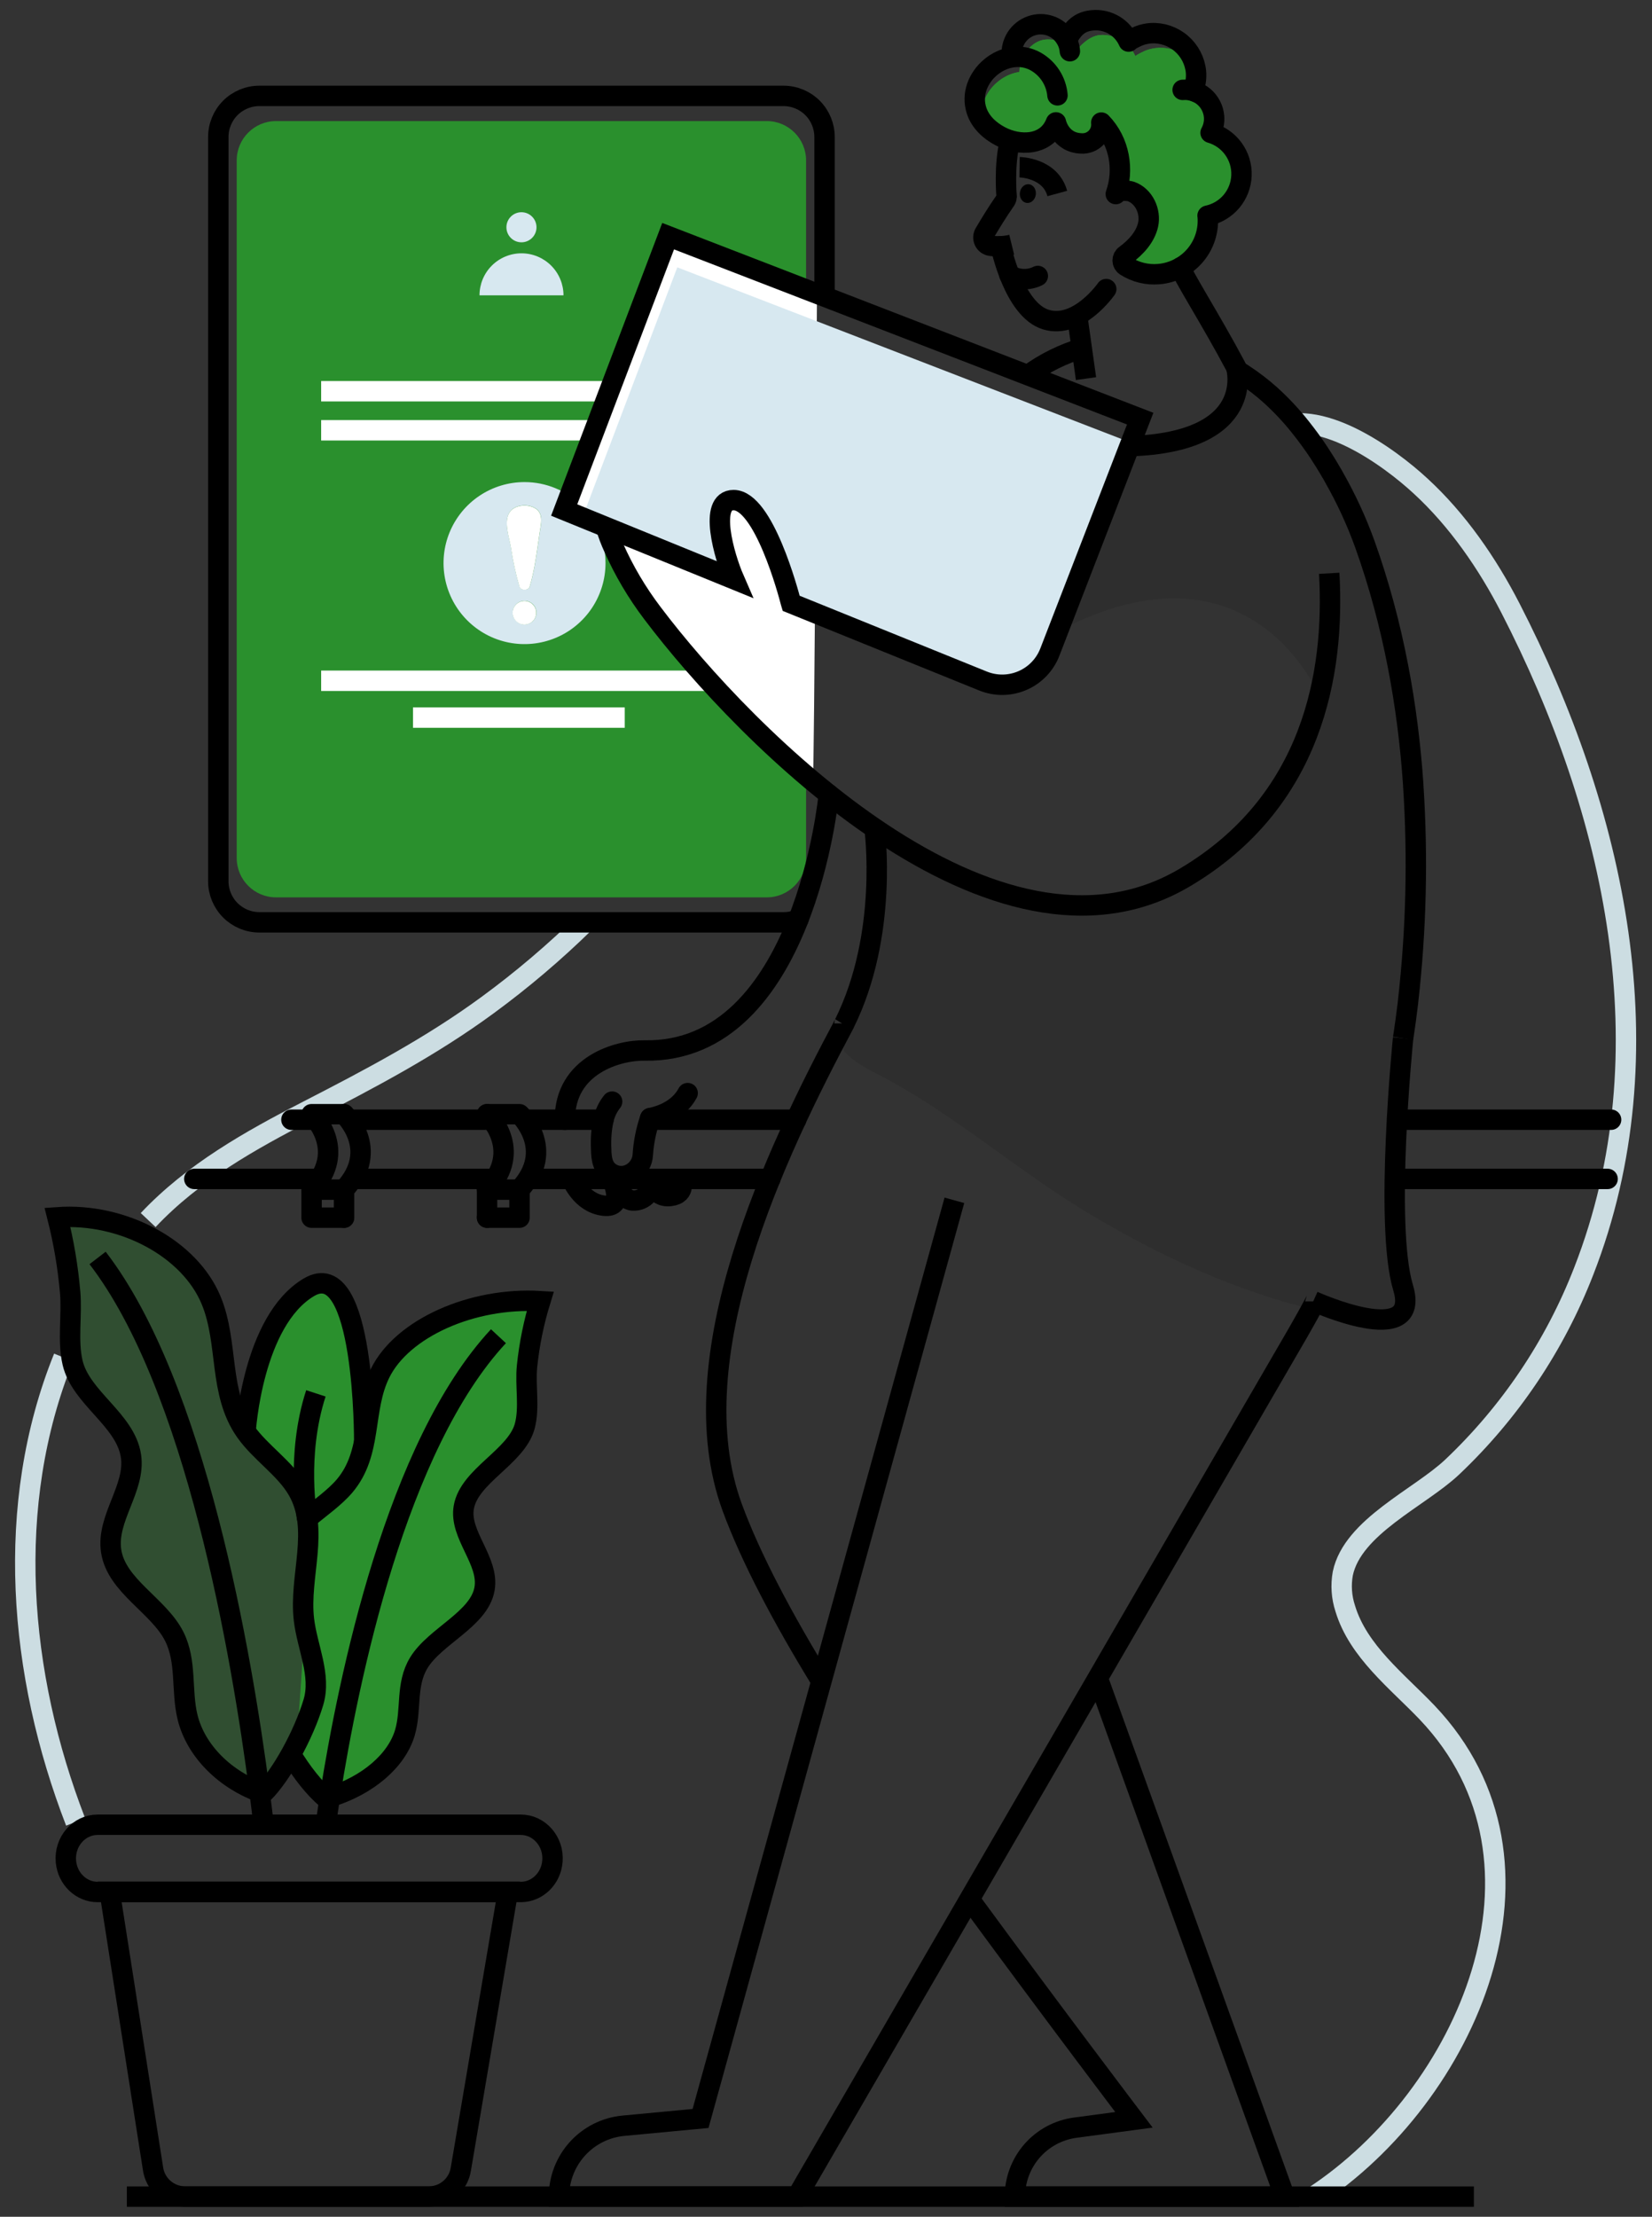 <svg width="82" height="110" viewBox="0 0 82 110" fill="none" xmlns="http://www.w3.org/2000/svg">
<rect x="0" y="0" width="82" height="110" fill="#333333" stroke="none"/>
<path d="M63.113 21.347C65.393 20.079 68.947 22.667 70.517 24.121C72.353 25.81 73.834 27.961 74.973 30.175C80.144 40.226 82.862 52.184 78.612 63.075C77.181 66.762 74.949 70.085 72.076 72.803C70.461 74.324 67.137 75.758 66.652 78.083C66.548 78.661 66.589 79.255 66.772 79.813C67.414 81.944 69.352 83.421 70.833 84.973C77.943 92.438 72.802 104.011 65.2 108.998" stroke="#CCDDE2" stroke-width="1.013" stroke-miterlimit="10"/>
<path d="M7.355 60.541C9.575 58.183 12.412 56.59 15.265 55.123C18.354 53.536 21.393 51.937 24.201 49.876C25.911 48.623 27.528 47.25 29.041 45.766" stroke="#CCDDE2" stroke-width="1.013" stroke-miterlimit="10"/>
<path d="M3.754 90.408C0.917 83.079 0.197 74.679 3.156 67.359" stroke="#CCDDE2" stroke-width="1.013" stroke-miterlimit="10"/>
<path d="M40.928 14.653V6.798C40.928 6.257 40.713 5.738 40.331 5.355C39.948 4.973 39.429 4.758 38.888 4.758H12.876C12.335 4.758 11.816 4.973 11.433 5.355C11.051 5.738 10.836 6.257 10.836 6.798V43.736C10.838 44.276 11.054 44.792 11.436 45.173C11.819 45.554 12.336 45.768 12.876 45.768H38.892C39.145 45.77 39.395 45.722 39.629 45.626" stroke="black" stroke-width="1.013" stroke-linecap="round" stroke-linejoin="round"/>
<path d="M38.059 6.008H13.702C12.624 6.008 11.75 6.882 11.75 7.96V42.577C11.75 43.655 12.624 44.529 13.702 44.529H38.059C39.137 44.529 40.011 43.655 40.011 42.577V7.96C40.011 6.882 39.137 6.008 38.059 6.008Z" fill="#2A902D"/>
<path d="M37.681 8.984H14.391C13.851 8.984 13.414 9.422 13.414 9.961V15.22C13.414 15.759 13.851 16.196 14.391 16.196H37.681C38.22 16.196 38.657 15.759 38.657 15.22V9.961C38.657 9.422 38.22 8.984 37.681 8.984Z" fill="#2A902D"/>
<path d="M25.883 12.024C26.295 12.024 26.63 11.69 26.63 11.278C26.63 10.866 26.295 10.531 25.883 10.531C25.471 10.531 25.137 10.866 25.137 11.278C25.137 11.69 25.471 12.024 25.883 12.024Z" fill="#D7E8F0"/>
<path d="M23.801 14.655C23.801 14.102 24.02 13.572 24.411 13.181C24.802 12.79 25.332 12.57 25.885 12.57C26.438 12.57 26.968 12.79 27.359 13.181C27.75 13.572 27.97 14.102 27.97 14.655H23.801Z" fill="#D7E8F0"/>
<path d="M26.038 23.922C25.243 23.921 24.465 24.157 23.804 24.598C23.142 25.04 22.627 25.668 22.322 26.402C22.017 27.137 21.938 27.945 22.093 28.726C22.248 29.506 22.631 30.222 23.193 30.784C23.755 31.347 24.472 31.73 25.252 31.885C26.032 32.04 26.84 31.96 27.575 31.655C28.31 31.351 28.938 30.835 29.379 30.174C29.821 29.512 30.056 28.735 30.056 27.939C30.055 26.874 29.632 25.852 28.878 25.099C28.125 24.346 27.104 23.922 26.038 23.922ZM26.038 30.988C25.882 30.988 25.733 30.926 25.623 30.816C25.513 30.706 25.451 30.556 25.451 30.401C25.451 30.245 25.513 30.096 25.623 29.986C25.733 29.876 25.882 29.814 26.038 29.814C26.194 29.814 26.343 29.876 26.453 29.986C26.563 30.096 26.625 30.245 26.625 30.401C26.625 30.556 26.563 30.706 26.453 30.816C26.343 30.926 26.194 30.988 26.038 30.988ZM26.782 26.47C26.656 27.341 26.549 28.259 26.294 29.11C26.231 29.311 25.848 29.311 25.786 29.11C25.602 28.472 25.461 27.824 25.364 27.168C25.286 26.688 25.004 25.92 25.274 25.454C25.506 25.041 26.168 24.99 26.549 25.206C27.022 25.476 26.841 26.036 26.782 26.47Z" fill="#D7E8F0"/>
<path d="M26.032 30.994C26.356 30.994 26.619 30.731 26.619 30.407C26.619 30.083 26.356 29.82 26.032 29.82C25.708 29.82 25.445 30.083 25.445 30.407C25.445 30.731 25.708 30.994 26.032 30.994Z" fill="white"/>
<path d="M26.779 26.475C26.653 27.346 26.546 28.264 26.291 29.115C26.228 29.316 25.846 29.316 25.783 29.115C25.599 28.478 25.458 27.829 25.361 27.173C25.283 26.693 25.001 25.925 25.271 25.459C25.503 25.047 26.165 24.995 26.546 25.211C27.019 25.481 26.838 26.041 26.779 26.475Z" fill="white"/>
<path d="M15.941 19.414H35.569" stroke="white" stroke-width="1.013" stroke-miterlimit="10"/>
<path d="M15.941 21.352H35.569" stroke="white" stroke-width="1.013" stroke-miterlimit="10"/>
<path d="M15.941 33.781H35.569" stroke="white" stroke-width="1.013" stroke-miterlimit="10"/>
<path d="M40.347 38.776C40.421 38.834 40.551 14.572 40.551 14.572L33.167 11.719C33.167 11.719 27.678 25.172 28.011 25.308L29.493 25.908C29.493 25.908 29.859 25.618 30.707 27.708C31.555 29.797 37.671 36.718 40.347 38.776Z" fill="white"/>
<path d="M20.5 35.609H31.01" stroke="white" stroke-width="1.013" stroke-miterlimit="10"/>
<path d="M69.894 49.68C69.798 50.727 68.506 62.729 69.758 65.073C70.212 65.921 65.709 65.109 65.438 65.046C61.358 64.086 57.537 62.316 53.961 60.163C50.385 58.011 47.226 55.177 43.497 53.268C42.808 52.915 41.283 52.143 41.734 51.131C42.502 49.408 43.446 47.029 43.52 44.926L43.497 42.166C43.497 42.166 42.952 40.433 44.73 41.951C46.507 43.469 54.639 47.471 59.904 42.834C65.168 38.197 65.48 34.53 65.48 34.53C65.48 34.53 62.109 26.281 52.513 31.327L55.903 22.567C55.903 22.567 55.438 21.978 56.907 22.087C58.376 22.197 61.1 21.471 61.437 18.779C61.437 18.779 61.464 17.901 63.018 19.561C64.572 21.222 71.916 27.708 69.894 49.68Z" fill="#2E2E2E"/>
<path d="M51.027 18.613C51.851 18.009 52.773 17.553 53.752 17.266" stroke="black" stroke-width="1.013" stroke-miterlimit="10"/>
<path d="M47.373 59.562L40.773 83.423L34.773 105.122L30.953 105.482C30.076 105.562 29.262 105.967 28.669 106.617C28.076 107.267 27.747 108.114 27.746 108.994H39.562L48.121 94.244L54.487 83.27L64.44 66.11C64.728 65.609 65.007 65.109 65.28 64.598C65.284 64.592 65.287 64.585 65.287 64.577" stroke="black" stroke-width="1.013" stroke-miterlimit="10"/>
<path d="M69.646 51.524C69.736 50.941 69.815 50.357 69.886 49.771C69.886 49.743 69.886 49.719 69.893 49.691C70.297 46.138 70.383 42.555 70.15 38.986C70.151 38.976 70.151 38.965 70.15 38.955C69.886 35.071 69.173 30.991 67.75 27.013C67.337 25.865 66.825 24.756 66.222 23.696C66.178 23.608 66.127 23.522 66.072 23.435C65.883 23.104 65.679 22.781 65.472 22.462C65.193 22.041 64.896 21.632 64.585 21.242C64.122 20.65 63.608 20.099 63.049 19.595C63.046 19.594 63.042 19.592 63.04 19.589C63.037 19.587 63.035 19.583 63.034 19.58C62.619 19.212 62.178 18.875 61.714 18.572C61.627 18.513 61.541 18.458 61.453 18.403C61.44 18.392 61.425 18.383 61.41 18.375" stroke="black" stroke-width="1.013" stroke-miterlimit="10"/>
<path d="M54.489 83.273L63.769 108.998H50.377C50.377 108.162 50.681 107.355 51.231 106.726C51.782 106.097 52.542 105.69 53.37 105.579L56.285 105.189C56.285 105.189 52.366 100.029 48.125 94.246" stroke="black" stroke-width="1.013" stroke-miterlimit="10"/>
<path d="M56.139 21.966L52.116 32.353C51.995 32.666 51.812 32.953 51.579 33.195C51.346 33.437 51.066 33.631 50.758 33.764C50.449 33.898 50.117 33.968 49.781 33.972C49.445 33.976 49.111 33.913 48.799 33.787L39.271 29.93C39.267 29.917 39.263 29.904 39.259 29.89C39.139 29.41 37.908 24.81 36.415 24.81C35.269 24.81 35.815 27.079 36.295 28.363C36.35 28.501 36.402 28.63 36.449 28.741L36.374 28.71L28.914 25.669L33.619 13.266L42.805 16.814L56.139 21.966Z" fill="#D7E8F0"/>
<path d="M36.442 28.747C35.942 27.601 35.145 24.816 36.412 24.816C37.905 24.816 39.135 29.42 39.256 29.896L39.268 29.936L48.795 33.794C49.107 33.92 49.441 33.983 49.778 33.979C50.115 33.974 50.447 33.903 50.756 33.769C51.065 33.635 51.344 33.441 51.577 33.198C51.81 32.955 51.992 32.668 52.113 32.354L56.595 20.774L42.349 15.267L33.164 11.719L28.004 25.308L36.442 28.747Z" stroke="black" stroke-width="1.013" stroke-miterlimit="10"/>
<path d="M65.978 28.448C66.264 33.428 65.151 39.799 58.802 43.549C49.41 49.103 36.979 36.521 32.377 30.415C31.617 29.412 30.974 28.325 30.463 27.175C30.308 26.84 30.178 26.495 30.074 26.141" stroke="black" stroke-width="1.013" stroke-miterlimit="10"/>
<path d="M43.408 41.094C43.408 41.094 44.128 46.339 41.908 50.798L41.917 50.786C41.917 50.786 41.917 50.794 41.91 50.798C38.502 57.191 33.623 67.388 36.344 74.798C37.27 77.318 38.864 80.318 40.771 83.428" stroke="black" stroke-width="1.013" stroke-miterlimit="10"/>
<path d="M59.938 10.707L59.946 10.741C60.003 11.444 59.779 12.14 59.324 12.678C58.868 13.216 58.217 13.55 57.514 13.608C57.065 13.647 56.612 13.568 56.203 13.379C56.085 13.329 55.972 13.269 55.865 13.2C55.822 13.169 55.786 13.129 55.761 13.082C55.736 13.034 55.724 12.982 55.724 12.928C55.724 12.875 55.736 12.822 55.761 12.775C55.786 12.727 55.822 12.687 55.865 12.656C56.382 12.284 56.853 11.766 56.987 11.159C57.028 10.972 57.031 10.779 56.997 10.591C56.96 10.351 56.861 10.126 56.71 9.936C56.559 9.747 56.361 9.6 56.136 9.511C56.065 9.49 55.992 9.479 55.918 9.476C55.711 9.46 55.438 9.486 55.384 9.64C55.649 8.895 55.66 8.084 55.416 7.332C55.263 6.867 55.007 6.443 54.666 6.092C54.681 6.228 54.666 6.366 54.623 6.495C54.579 6.625 54.507 6.743 54.413 6.842C54.318 6.94 54.203 7.017 54.075 7.066C53.947 7.115 53.811 7.135 53.674 7.126C52.617 7.09 52.418 6.082 52.418 6.082C52.418 6.082 52.418 6.094 52.418 6.101C51.957 7.249 50.618 7.28 49.658 6.77C49.318 6.596 49.018 6.35 48.781 6.05C48.508 4.873 49.479 3.736 50.599 3.572C50.623 2.824 51.169 2.022 51.906 1.961C52.162 1.939 52.42 1.986 52.652 2.098C52.885 2.209 53.082 2.381 53.225 2.596C53.246 2.628 53.269 2.663 53.287 2.699C53.588 2.262 54.081 1.783 54.607 1.739C54.971 1.713 55.335 1.8 55.648 1.988C55.962 2.176 56.21 2.456 56.359 2.79C56.359 2.738 56.821 2.527 56.867 2.508C57.299 2.344 57.773 2.328 58.214 2.463C58.656 2.598 59.04 2.876 59.306 3.253C59.333 3.357 59.35 3.464 59.359 3.571C59.385 3.892 59.336 4.215 59.215 4.513C59.385 4.562 59.545 4.643 59.684 4.753C59.985 4.974 60.188 5.305 60.247 5.674C60.253 5.711 60.256 5.748 60.259 5.785C60.283 6.066 60.223 6.348 60.086 6.595C60.441 6.697 60.763 6.889 61.021 7.153C61.279 7.417 61.463 7.744 61.556 8.101C61.585 8.219 61.605 8.34 61.615 8.461C61.656 8.975 61.508 9.487 61.2 9.9C60.891 10.313 60.443 10.601 59.938 10.707Z" fill="#2A902D"/>
<path d="M59.938 10.708L59.945 10.741C60.003 11.444 59.779 12.141 59.323 12.678C58.867 13.216 58.217 13.55 57.514 13.608C57.064 13.647 56.612 13.568 56.202 13.379C56.718 13.007 57.19 12.487 57.323 11.88C57.37 11.654 57.365 11.421 57.308 11.197C57.251 10.974 57.143 10.767 56.993 10.591C56.956 10.352 56.858 10.126 56.706 9.937C56.555 9.747 56.357 9.6 56.132 9.511C56.061 9.49 55.988 9.479 55.914 9.477C55.986 8.726 55.809 7.973 55.412 7.332C55.259 6.867 55.003 6.443 54.662 6.093C54.677 6.228 54.663 6.366 54.619 6.496C54.575 6.625 54.503 6.743 54.409 6.842C54.314 6.941 54.199 7.017 54.071 7.066C53.944 7.115 53.807 7.136 53.67 7.126C52.613 7.09 52.414 6.082 52.414 6.082C52.414 6.082 52.414 6.094 52.414 6.101C51.953 7.249 50.614 7.281 49.654 6.771C49.313 6.596 49.014 6.35 48.777 6.051C48.504 4.873 49.475 3.736 50.595 3.573C50.619 2.824 51.165 2.022 51.902 1.961C52.158 1.939 52.416 1.986 52.648 2.098C52.88 2.21 53.078 2.382 53.222 2.596C53.242 2.628 53.265 2.663 53.283 2.699C53.584 2.262 54.077 1.783 54.603 1.739C54.968 1.713 55.332 1.799 55.647 1.987C55.961 2.176 56.209 2.456 56.358 2.79C56.358 2.739 56.82 2.527 56.867 2.508C57.299 2.344 57.773 2.328 58.214 2.463C58.655 2.598 59.039 2.876 59.306 3.253C59.332 3.358 59.35 3.464 59.358 3.571C59.385 3.892 59.336 4.215 59.214 4.513C59.385 4.562 59.544 4.644 59.684 4.753C59.662 4.918 59.618 5.08 59.555 5.233C59.821 5.311 60.061 5.462 60.246 5.668C60.252 5.705 60.256 5.742 60.258 5.779C60.282 6.061 60.222 6.343 60.086 6.589C60.264 6.64 60.435 6.715 60.594 6.81C60.569 6.986 60.512 7.155 60.426 7.311C60.88 7.438 61.278 7.715 61.556 8.095C61.585 8.214 61.605 8.334 61.614 8.455C61.657 8.971 61.51 9.484 61.202 9.898C60.893 10.313 60.444 10.601 59.938 10.708Z" fill="#2A902D"/>
<path d="M50.609 8.297C50.609 8.297 52.131 8.318 52.48 9.602" stroke="black" stroke-width="1.013" stroke-miterlimit="10"/>
<path d="M50.217 12.143C49.871 12.228 49.511 12.245 49.158 12.194C49.092 12.183 49.03 12.155 48.976 12.115C48.923 12.074 48.88 12.021 48.852 11.96C48.823 11.899 48.81 11.832 48.813 11.764C48.816 11.697 48.835 11.632 48.869 11.574C49.186 11.037 49.513 10.507 49.868 9.997C49.923 9.932 49.958 9.852 49.966 9.767C49.966 9.767 49.82 8.179 50.14 6.961" stroke="black" stroke-width="1.013" stroke-miterlimit="10"/>
<path d="M51.414 9.656C51.446 9.4 51.295 9.171 51.078 9.143C50.86 9.116 50.658 9.301 50.625 9.557C50.593 9.813 50.744 10.042 50.961 10.07C51.179 10.097 51.381 9.912 51.414 9.656Z" fill="black"/>
<path d="M58.605 13.266C58.638 13.584 60.065 15.786 61.355 18.217C61.354 18.221 61.354 18.225 61.355 18.229C61.379 18.28 61.403 18.336 61.43 18.391" stroke="black" stroke-width="1.013" stroke-linecap="round" stroke-linejoin="round"/>
<path d="M53.457 15.594L53.906 18.788" stroke="black" stroke-width="1.013" stroke-miterlimit="10"/>
<path d="M49.672 12.219C49.672 12.219 50.322 15.382 51.922 15.861C53.522 16.34 54.91 14.344 54.91 14.344" stroke="black" stroke-width="1.013" stroke-linecap="round" stroke-linejoin="round"/>
<path d="M50.105 13.648C50.318 13.773 50.558 13.842 50.804 13.85C51.05 13.858 51.294 13.804 51.514 13.694" stroke="black" stroke-width="1.013" stroke-linecap="round" stroke-linejoin="round"/>
<path d="M53.105 2.542C53.086 2.297 53.004 2.061 52.865 1.857C52.69 1.587 52.428 1.384 52.123 1.28C51.819 1.176 51.488 1.177 51.184 1.284C50.88 1.39 50.62 1.595 50.446 1.866C50.272 2.138 50.195 2.459 50.225 2.78" stroke="black" stroke-width="1.013" stroke-miterlimit="10" stroke-linecap="round"/>
<path d="M52.49 4.732C52.46 4.385 52.346 4.051 52.158 3.759C51.97 3.466 51.713 3.224 51.41 3.052C49.885 2.199 47.931 3.856 48.477 5.498C48.669 6.069 49.126 6.484 49.647 6.76C50.606 7.27 51.95 7.24 52.407 6.091L52.414 6.073C52.414 6.073 52.613 7.079 53.67 7.117C53.807 7.126 53.944 7.106 54.071 7.057C54.199 7.007 54.314 6.931 54.409 6.832C54.504 6.733 54.576 6.615 54.62 6.485C54.664 6.356 54.679 6.218 54.664 6.082C55.573 7.018 55.811 8.417 55.384 9.631C55.462 9.412 55.984 9.452 56.135 9.502C56.785 9.729 57.132 10.498 56.988 11.151C56.852 11.762 56.381 12.278 55.867 12.652C55.823 12.682 55.788 12.723 55.763 12.77C55.738 12.818 55.725 12.87 55.725 12.923C55.725 12.977 55.738 13.029 55.763 13.076C55.788 13.124 55.823 13.164 55.867 13.194C56.356 13.509 56.936 13.652 57.515 13.602C58.217 13.545 58.868 13.21 59.324 12.673C59.78 12.136 60.004 11.439 59.946 10.737L59.939 10.703C60.402 10.606 60.82 10.357 61.126 9.995C61.431 9.632 61.606 9.178 61.623 8.705C61.641 8.232 61.499 7.766 61.221 7.383C60.943 7 60.544 6.72 60.089 6.59C60.225 6.343 60.286 6.061 60.262 5.78C60.229 5.398 60.046 5.045 59.754 4.798C59.462 4.551 59.083 4.429 58.702 4.46" stroke="black" stroke-width="1.013" stroke-linecap="round" stroke-linejoin="round"/>
<path d="M53.051 1.804C53.339 1.324 53.657 1.055 54.251 1.006C54.619 0.976 54.988 1.062 55.306 1.251C55.623 1.441 55.873 1.725 56.021 2.064C56 2.017 56.483 1.798 56.532 1.779C56.724 1.705 56.926 1.661 57.132 1.647C57.68 1.617 58.218 1.8 58.634 2.158C59.05 2.516 59.312 3.021 59.365 3.567C59.392 3.888 59.342 4.21 59.221 4.509" stroke="black" stroke-width="1.013" stroke-linecap="square" stroke-linejoin="round"/>
<path d="M61.358 18.211C61.358 18.211 62.478 21.938 56.07 22.14" stroke="black" stroke-width="1.013" stroke-miterlimit="10"/>
<path d="M28.039 55.562C28.028 52.837 30.707 52.103 31.989 52.127C39.94 52.279 41.138 39.422 41.138 39.422" stroke="black" stroke-width="1.013" stroke-linecap="round" stroke-linejoin="round"/>
<path d="M69.645 51.523C69.645 51.523 68.707 60.78 69.645 63.895C70.584 67.011 65.188 64.566 65.188 64.566" stroke="black" stroke-width="1.013" stroke-miterlimit="10"/>
<path d="M15.883 58.5H9.645" stroke="black" stroke-width="1.013" stroke-linecap="round" stroke-linejoin="round"/>
<path d="M38.238 58.5H26.301" stroke="black" stroke-width="1.013" stroke-linecap="round" stroke-linejoin="round"/>
<path d="M24.587 58.5H17.539" stroke="black" stroke-width="1.013" stroke-linecap="round" stroke-linejoin="round"/>
<path d="M24.402 55.562H17.434" stroke="black" stroke-width="1.013" stroke-linecap="round" stroke-linejoin="round"/>
<path d="M29.957 55.562H26.195" stroke="black" stroke-width="1.013" stroke-linecap="round" stroke-linejoin="round"/>
<path d="M39.52 55.562H32.254" stroke="black" stroke-width="1.013" stroke-linecap="round" stroke-linejoin="round"/>
<path d="M15.697 55.562H14.465" stroke="black" stroke-width="1.013" stroke-linecap="round" stroke-linejoin="round"/>
<path d="M24.176 55.289H25.787C25.787 55.289 27.634 57.033 25.787 59.028V60.423H24.176" stroke="black" stroke-width="1.013" stroke-linecap="round" stroke-linejoin="round"/>
<path d="M17.078 55.289C17.078 55.289 18.925 57.033 17.078 59.028V60.423" stroke="black" stroke-width="1.013" stroke-linecap="round" stroke-linejoin="round"/>
<path d="M17.076 60.423H15.465V59.028C17.313 57.033 15.465 55.289 15.465 55.289H17.076" stroke="black" stroke-width="1.013" stroke-linecap="round" stroke-linejoin="round"/>
<path d="M24.176 55.289C24.176 55.289 26.024 57.033 24.176 59.028V60.423" stroke="black" stroke-width="1.013" stroke-linecap="round" stroke-linejoin="round"/>
<path d="M15.465 59.031H17.076" stroke="black" stroke-width="1.013" stroke-linecap="round" stroke-linejoin="round"/>
<path d="M24.176 59.031H25.787" stroke="black" stroke-width="1.013" stroke-linecap="round" stroke-linejoin="round"/>
<path d="M30.384 54.664C30.178 54.926 30.031 55.23 29.954 55.554C29.852 56.033 29.814 56.524 29.84 57.013C29.847 57.492 29.907 57.984 30.363 58.236C31.048 58.619 31.872 58.072 31.908 57.287C31.947 56.697 32.062 56.115 32.251 55.554C32.258 55.527 32.266 55.503 32.274 55.48" stroke="black" stroke-width="1.013" stroke-linecap="round" stroke-linejoin="round"/>
<path d="M32.277 55.483C32.849 55.363 33.699 55.05 34.133 54.242" stroke="black" stroke-width="1.013" stroke-linecap="round" stroke-linejoin="round"/>
<path d="M28.379 58.5C28.379 58.5 28.828 59.683 29.957 59.827C31.086 59.971 30.372 58.5 30.372 58.5C30.372 58.5 30.84 59.537 31.407 59.572C31.973 59.606 32.462 59.092 32.267 58.5C32.267 58.5 32.44 59.452 33.277 59.347C34.115 59.243 33.769 58.5 33.769 58.5" stroke="black" stroke-width="1.013" stroke-linecap="round" stroke-linejoin="round"/>
<g opacity="0.54">
<path opacity="0.54" d="M15.496 75.355L14.686 87.053C14.247 87.847 13.753 88.55 13.312 88.985C13.254 88.963 13.192 88.941 13.136 88.915C13.028 88.878 12.921 88.835 12.819 88.795C11.178 88.075 9.939 86.735 9.567 85.222C9.241 83.891 9.536 82.453 8.902 81.203C8.13 79.663 6.022 78.697 5.769 76.958C5.529 75.332 6.992 73.838 6.756 72.247C6.482 70.447 4.272 69.377 3.859 67.616C3.601 66.522 3.831 65.267 3.739 64.136C3.63 62.877 3.416 61.629 3.102 60.404C6.364 60.164 9.686 61.964 10.743 64.541C11.607 66.649 11.086 69.113 12.439 71.034C13.173 72.074 14.397 72.852 15.03 73.942C15.225 74.281 15.366 74.648 15.448 75.031C15.454 75.057 15.454 75.085 15.459 75.105C15.465 75.149 15.47 75.181 15.475 75.213C15.486 75.307 15.496 75.355 15.496 75.355Z" fill="#2A902D"/>
<path opacity="0.54" d="M15.5 75.35H15.494C15.494 75.35 15.483 75.302 15.473 75.211C15.483 75.248 15.49 75.286 15.494 75.324C15.5 75.333 15.5 75.344 15.5 75.35Z" fill="#2A902D"/>
</g>
<path d="M26.282 70.787C25.853 72.305 23.546 73.228 23.267 74.785C23.019 76.163 24.543 77.451 24.291 78.852C24.024 80.355 21.834 81.187 21.03 82.517C20.375 83.597 20.681 84.835 20.342 85.983C19.951 87.287 18.662 88.451 16.94 89.068C16.833 89.107 16.731 89.144 16.623 89.176C16.565 89.192 16.503 89.213 16.441 89.229C15.872 88.762 15.223 87.942 14.691 87.056L15.501 75.358H15.507C16.135 74.827 16.854 74.338 17.353 73.748C17.895 73.109 18.147 72.412 18.313 71.683H18.315V71.602C18.555 70.448 18.573 69.241 19.116 68.146C20.215 65.919 23.665 64.369 27.062 64.573C26.742 65.624 26.523 66.704 26.407 67.797C26.309 68.764 26.551 69.848 26.282 70.787Z" fill="#2A902D"/>
<path d="M18.316 71.586V71.666H18.301C18.309 71.639 18.316 71.612 18.316 71.586Z" fill="#2A902D"/>
<path d="M18.318 71.588C18.318 71.615 18.308 71.641 18.303 71.669C18.142 72.398 17.89 73.095 17.343 73.734C16.844 74.324 16.125 74.814 15.497 75.344C15.497 75.344 15.497 75.327 15.491 75.323C15.487 75.285 15.48 75.247 15.47 75.21C15.47 75.177 15.46 75.145 15.454 75.102C15.454 75.081 15.454 75.054 15.443 75.027C15.361 74.645 15.219 74.277 15.024 73.938C14.392 72.848 13.168 72.071 12.434 71.03C12.434 71.03 12.766 65.546 15.572 63.877C18.237 62.299 18.318 70.675 18.318 71.588Z" fill="#2A902D"/>
<path d="M18.316 71.586V71.666H18.301C18.309 71.639 18.316 71.612 18.316 71.586Z" fill="#2A902D"/>
<path d="M15.498 75.324V75.35C15.498 75.35 15.487 75.302 15.477 75.211C15.487 75.248 15.494 75.286 15.498 75.324Z" fill="#2A902D"/>
<path d="M15.25 75.355C15.875 74.823 16.6 74.328 17.102 73.739C18.508 72.078 17.967 69.957 18.869 68.136C19.967 65.911 23.429 64.361 26.818 64.565C26.495 65.616 26.275 66.696 26.161 67.789C26.06 68.763 26.301 69.847 26.041 70.789C25.609 72.306 23.303 73.227 23.023 74.784C22.774 76.162 24.302 77.449 24.049 78.85C23.78 80.353 21.592 81.184 20.786 82.514C20.129 83.594 20.438 84.832 20.097 85.983C19.684 87.37 18.253 88.596 16.377 89.173C16.317 89.194 16.257 89.214 16.192 89.23C15.623 88.763 14.974 87.943 14.441 87.056" stroke="black" stroke-width="1.013" stroke-miterlimit="10"/>
<path d="M24.741 66.305C19.678 71.754 17.301 83.244 16.371 89.171C16.295 89.671 16.227 90.131 16.168 90.541" stroke="black" stroke-width="1.013" stroke-miterlimit="10"/>
<path d="M25.209 93.875L22.877 107.62C22.821 107.997 22.634 108.342 22.349 108.593C22.063 108.845 21.697 108.988 21.317 108.995H9.153C8.769 108.987 8.401 108.841 8.115 108.585C7.829 108.329 7.644 107.979 7.593 107.598L5.445 93.875H25.209Z" stroke="black" stroke-width="1.013" stroke-miterlimit="10"/>
<path d="M27.422 92.35C27.356 93.217 26.669 93.884 25.846 93.884H4.846C4.032 93.884 3.351 93.231 3.273 92.374C3.183 91.395 3.914 90.547 4.846 90.547H25.846C26.77 90.547 27.497 91.379 27.422 92.35Z" stroke="black" stroke-width="1.013" stroke-miterlimit="10"/>
<path d="M13.062 88.986C13.964 88.091 15.066 86.099 15.556 84.471C15.958 83.128 15.249 81.746 15.087 80.37C14.832 78.21 15.904 75.895 14.775 73.942C14.146 72.852 12.922 72.077 12.188 71.033C10.834 69.113 11.354 66.653 10.488 64.544C9.435 61.963 6.113 60.169 2.852 60.403C3.163 61.629 3.374 62.879 3.483 64.139C3.58 65.266 3.347 66.521 3.603 67.619C4.017 69.379 6.23 70.445 6.501 72.249C6.741 73.843 5.274 75.335 5.516 76.959C5.775 78.7 7.874 79.662 8.65 81.204C9.28 82.457 8.985 83.892 9.312 85.222C9.723 86.882 11.175 88.342 13.062 88.986Z" stroke="black" stroke-width="1.013" stroke-miterlimit="10"/>
<path d="M4.844 62.422C9.704 68.734 11.991 82.042 12.884 88.912C12.961 89.512 13.029 90.053 13.083 90.541" stroke="black" stroke-width="1.013" stroke-miterlimit="10"/>
<path d="M12.191 71.031C12.191 71.031 12.525 65.547 15.329 63.879C18.134 62.211 18.079 71.561 18.079 71.561" stroke="black" stroke-width="1.013" stroke-miterlimit="10"/>
<path d="M15.249 75.363C15.249 75.363 14.675 72.225 15.68 69.141" stroke="black" stroke-width="1.013" stroke-miterlimit="10"/>
<path d="M79.796 58.5H69.297" stroke="black" stroke-width="1.013" stroke-linecap="round" stroke-linejoin="round"/>
<path d="M79.97 55.562H69.637" stroke="black" stroke-width="1.013" stroke-linecap="round" stroke-linejoin="round"/>
<path d="M6.297 109H73.159" stroke="black" stroke-width="1.013" stroke-miterlimit="10"/>
</svg>
